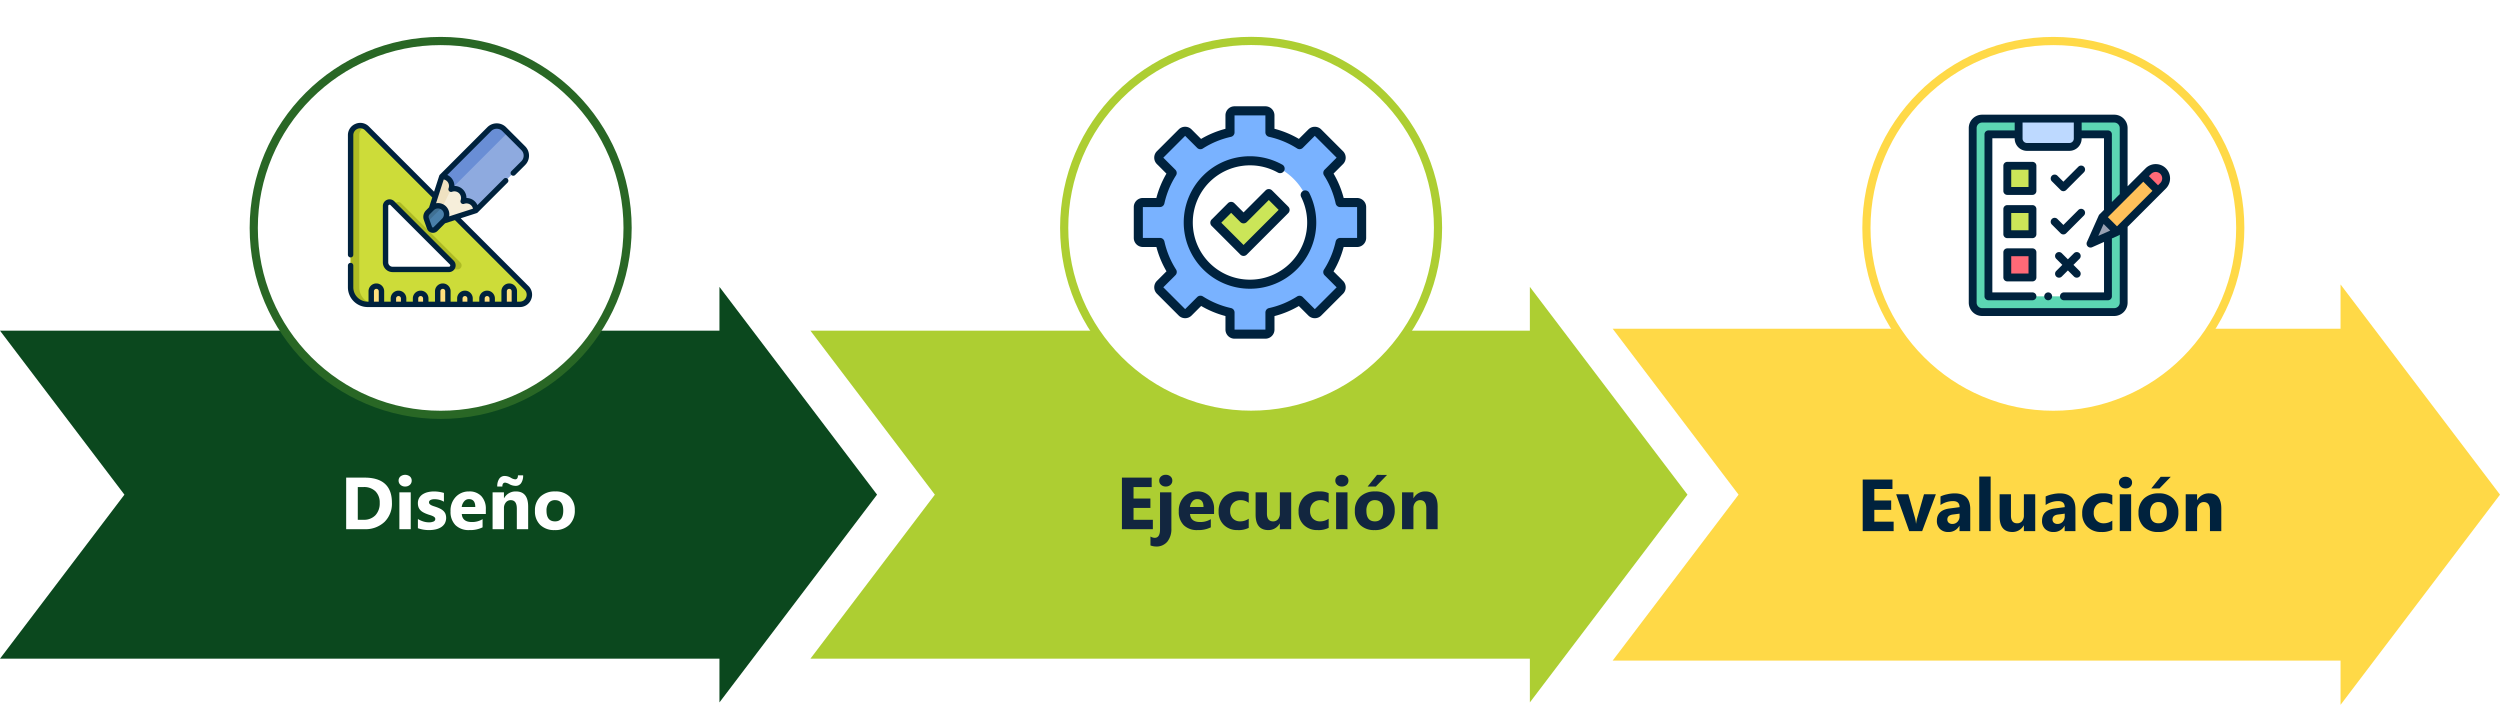 <svg xmlns="http://www.w3.org/2000/svg" xmlns:xlink="http://www.w3.org/1999/xlink" width="610.789" height="172.205" viewBox="0 0 610.789 172.205">
  <defs>
    <filter id="Trazado_716403" x="52" y="0.02" width="111.334" height="111.334" filterUnits="userSpaceOnUse">
      <feOffset dy="3" input="SourceAlpha"/>
      <feGaussianBlur stdDeviation="3" result="blur"/>
      <feFlood flood-opacity="0.161"/>
      <feComposite operator="in" in2="blur"/>
      <feComposite in="SourceGraphic"/>
    </filter>
    <filter id="Trazado_716404" x="250" y="0" width="111.334" height="111.334" filterUnits="userSpaceOnUse">
      <feOffset dy="3" input="SourceAlpha"/>
      <feGaussianBlur stdDeviation="3" result="blur-2"/>
      <feFlood flood-opacity="0.161"/>
      <feComposite operator="in" in2="blur-2"/>
      <feComposite in="SourceGraphic"/>
    </filter>
    <filter id="Trazado_716405" x="446" y="0.02" width="111.334" height="111.334" filterUnits="userSpaceOnUse">
      <feOffset dy="3" input="SourceAlpha"/>
      <feGaussianBlur stdDeviation="3" result="blur-3"/>
      <feFlood flood-opacity="0.161"/>
      <feComposite operator="in" in2="blur-3"/>
      <feComposite in="SourceGraphic"/>
    </filter>
  </defs>
  <g id="Grupo_1011015" data-name="Grupo 1011015" transform="translate(-704.534 -914.873)">
    <g id="Grupo_16896" data-name="Grupo 16896" transform="translate(704.534 984.963)">
      <g id="Grupo_16895" data-name="Grupo 16895">
        <path id="Trazado_26514" data-name="Trazado 26514" d="M189.26-60.528l-38.507-50.761v10.7H-25.019l30.4,40.065-30.4,40.069H150.753V-9.767Z" transform="translate(25.019 111.288)" fill="#0b481e"/>
      </g>
    </g>
    <g id="Grupo_16898" data-name="Grupo 16898" transform="translate(902.534 984.963)">
      <g id="Grupo_16897" data-name="Grupo 16897">
        <path id="Trazado_26515" data-name="Trazado 26515" d="M306.686-60.528l-38.508-50.76v10.7H92.407l30.4,40.064-30.4,40.069H268.178V-9.767Z" transform="translate(-92.407 111.288)" fill="#adce32"/>
      </g>
    </g>
    <g id="Grupo_16900" data-name="Grupo 16900" transform="translate(1098.534 984.368)">
      <g id="Grupo_16899" data-name="Grupo 16899">
        <path id="Trazado_26516" data-name="Trazado 26516" d="M425.133-60.287l-38.958-51.355v10.82H208.343L239.1-60.287,208.343-19.748H386.175V-8.932Z" transform="translate(-208.343 111.641)" fill="#ffd947"/>
      </g>
    </g>
    <path id="Trazado_716400" data-name="Trazado 716400" d="M1.441,19V6.4H5.906q6.715,0,6.715,6.144a6.212,6.212,0,0,1-1.833,4.7A6.757,6.757,0,0,1,5.906,19ZM4.28,8.708V16.7H5.687a3.8,3.8,0,0,0,2.9-1.107,4.2,4.2,0,0,0,1.05-3.015A3.812,3.812,0,0,0,8.591,9.741,3.971,3.971,0,0,0,5.669,8.708Zm11.566-.132A1.622,1.622,0,0,1,14.7,8.159a1.345,1.345,0,0,1-.448-1.024,1.3,1.3,0,0,1,.448-1.02,1.88,1.88,0,0,1,2.307,0,1.3,1.3,0,0,1,.444,1.02A1.34,1.34,0,0,1,17,8.172,1.65,1.65,0,0,1,15.847,8.576ZM17.218,19H14.44V10h2.777Zm1.749-.237v-2.25a5.913,5.913,0,0,0,1.367.615,4.531,4.531,0,0,0,1.288.2,2.762,2.762,0,0,0,1.165-.2.653.653,0,0,0,.426-.615.569.569,0,0,0-.193-.439,1.8,1.8,0,0,0-.5-.308,5.635,5.635,0,0,0-.664-.237q-.36-.105-.694-.237a6.653,6.653,0,0,1-.945-.435,2.731,2.731,0,0,1-.686-.541,2.125,2.125,0,0,1-.422-.712,2.841,2.841,0,0,1-.145-.958,2.466,2.466,0,0,1,.33-1.3,2.692,2.692,0,0,1,.879-.892,4.016,4.016,0,0,1,1.257-.51A6.553,6.553,0,0,1,22.9,9.78a8.168,8.168,0,0,1,1.213.092,9.053,9.053,0,0,1,1.213.268v2.145a4.383,4.383,0,0,0-1.129-.461,4.764,4.764,0,0,0-1.182-.154,2.619,2.619,0,0,0-.514.048,1.693,1.693,0,0,0-.426.141.783.783,0,0,0-.29.237.546.546,0,0,0-.105.33.609.609,0,0,0,.158.422,1.374,1.374,0,0,0,.413.3,4.078,4.078,0,0,0,.567.229q.312.1.62.207a8.056,8.056,0,0,1,1,.422,3.2,3.2,0,0,1,.769.536,2.105,2.105,0,0,1,.492.721,2.884,2.884,0,0,1-.176,2.351,2.78,2.78,0,0,1-.923.923,4.185,4.185,0,0,1-1.327.519,7.357,7.357,0,0,1-1.56.163A8.042,8.042,0,0,1,18.967,18.763Zm16.594-3.472H29.689q.141,1.96,2.47,1.96a4.822,4.822,0,0,0,2.61-.7v2a6.858,6.858,0,0,1-3.243.668,4.565,4.565,0,0,1-3.384-1.208,4.566,4.566,0,0,1-1.2-3.371,4.816,4.816,0,0,1,1.3-3.551,4.334,4.334,0,0,1,3.2-1.31,3.933,3.933,0,0,1,3.045,1.169,4.5,4.5,0,0,1,1.077,3.173Zm-2.575-1.705q0-1.934-1.564-1.934a1.494,1.494,0,0,0-1.156.554,2.513,2.513,0,0,0-.593,1.38ZM45.905,19H43.137V14q0-2.092-1.494-2.092a1.483,1.483,0,0,0-1.187.554,2.109,2.109,0,0,0-.466,1.406V19H37.213V10H39.99v1.424h.035A3.183,3.183,0,0,1,42.917,9.78q2.988,0,2.988,3.709ZM44.675,5.843a3.2,3.2,0,0,1-.488,1.9,1.558,1.558,0,0,1-1.332.672,3.144,3.144,0,0,1-1.477-.378A2.959,2.959,0,0,0,40.3,7.627q-.7,0-.7.949H38.355a3.225,3.225,0,0,1,.483-1.9A1.568,1.568,0,0,1,40.192,6a3.008,3.008,0,0,1,1.477.431,2.476,2.476,0,0,0,1.055.387q.686,0,.686-.976ZM52.392,19.22a4.838,4.838,0,0,1-3.538-1.261,4.573,4.573,0,0,1-1.288-3.423A4.573,4.573,0,0,1,48.9,11.042,5.048,5.048,0,0,1,52.515,9.78a4.78,4.78,0,0,1,3.516,1.261A4.483,4.483,0,0,1,57.3,14.377a4.759,4.759,0,0,1-1.314,3.542A4.892,4.892,0,0,1,52.392,19.22Zm.07-7.312a1.852,1.852,0,0,0-1.529.677,2.984,2.984,0,0,0-.545,1.916q0,2.593,2.092,2.593,2,0,2-2.663Q54.475,11.907,52.462,11.907Z" transform="translate(787.667 1025.161)" fill="#fff"/>
    <path id="Trazado_716401" data-name="Trazado 716401" d="M9,19H1.441V6.4H8.71V8.708H4.28v2.8H8.4v2.3H4.28V16.7H9ZM12.155,8.576A1.622,1.622,0,0,1,11,8.159a1.345,1.345,0,0,1-.448-1.024A1.3,1.3,0,0,1,11,6.115a1.676,1.676,0,0,1,1.151-.4,1.672,1.672,0,0,1,1.156.4,1.3,1.3,0,0,1,.444,1.02,1.34,1.34,0,0,1-.444,1.037A1.65,1.65,0,0,1,12.155,8.576Zm1.371,10.266a4.892,4.892,0,0,1-.976,3.19,3.421,3.421,0,0,1-2.812,1.2,3.889,3.889,0,0,1-1.327-.264v-2.18a2.163,2.163,0,0,0,1.028.325q1.31,0,1.31-2.057V10h2.777ZM23.95,15.291H18.079q.141,1.96,2.47,1.96a4.822,4.822,0,0,0,2.61-.7v2a6.858,6.858,0,0,1-3.243.668,4.565,4.565,0,0,1-3.384-1.208,4.566,4.566,0,0,1-1.2-3.371,4.816,4.816,0,0,1,1.3-3.551,4.334,4.334,0,0,1,3.2-1.31,3.933,3.933,0,0,1,3.045,1.169,4.5,4.5,0,0,1,1.077,3.173Zm-2.575-1.705q0-1.934-1.564-1.934a1.494,1.494,0,0,0-1.156.554,2.513,2.513,0,0,0-.593,1.38Zm11.048,5.089a5.492,5.492,0,0,1-2.716.545,4.593,4.593,0,0,1-3.357-1.257,4.341,4.341,0,0,1-1.283-3.243A4.782,4.782,0,0,1,26.442,11.1,5.083,5.083,0,0,1,30.12,9.78a4.72,4.72,0,0,1,2.3.422v2.355a3.166,3.166,0,0,0-1.942-.65,2.559,2.559,0,0,0-1.894.7,2.607,2.607,0,0,0-.7,1.929,2.565,2.565,0,0,0,.668,1.876,2.455,2.455,0,0,0,1.837.681,3.666,3.666,0,0,0,2.03-.65ZM42.794,19H40.025V17.629h-.044A3.141,3.141,0,0,1,37.23,19.22q-3.129,0-3.129-3.788V10H36.87v5.186q0,1.907,1.512,1.907a1.5,1.5,0,0,0,1.2-.523,2.109,2.109,0,0,0,.448-1.419V10h2.769Zm9.158-.325a5.492,5.492,0,0,1-2.716.545,4.593,4.593,0,0,1-3.357-1.257A4.341,4.341,0,0,1,44.6,14.72,4.782,4.782,0,0,1,45.971,11.1,5.083,5.083,0,0,1,49.649,9.78a4.72,4.72,0,0,1,2.3.422v2.355a3.166,3.166,0,0,0-1.942-.65,2.559,2.559,0,0,0-1.894.7,2.607,2.607,0,0,0-.7,1.929,2.565,2.565,0,0,0,.668,1.876,2.455,2.455,0,0,0,1.837.681,3.666,3.666,0,0,0,2.03-.65Zm3.226-10.1a1.622,1.622,0,0,1-1.151-.417,1.345,1.345,0,0,1-.448-1.024,1.3,1.3,0,0,1,.448-1.02,1.88,1.88,0,0,1,2.307,0,1.3,1.3,0,0,1,.444,1.02,1.34,1.34,0,0,1-.444,1.037A1.65,1.65,0,0,1,55.178,8.576ZM56.549,19H53.771V10h2.777Zm6.627.22a4.838,4.838,0,0,1-3.538-1.261,4.573,4.573,0,0,1-1.288-3.423,4.573,4.573,0,0,1,1.336-3.494A5.048,5.048,0,0,1,63.3,9.78a4.78,4.78,0,0,1,3.516,1.261,4.483,4.483,0,0,1,1.274,3.335,4.759,4.759,0,0,1-1.314,3.542A4.892,4.892,0,0,1,63.176,19.22Zm.07-7.312a1.852,1.852,0,0,0-1.529.677,2.984,2.984,0,0,0-.545,1.916q0,2.593,2.092,2.593,2,0,2-2.663Q65.259,11.907,63.246,11.907Zm2.979-6.17L63.475,8.576h-2l2.285-2.839ZM78.574,19H75.806V14q0-2.092-1.494-2.092a1.483,1.483,0,0,0-1.187.554,2.109,2.109,0,0,0-.466,1.406V19H69.882V10h2.777v1.424h.035A3.183,3.183,0,0,1,75.586,9.78q2.988,0,2.988,3.709Z" transform="translate(977.196 1025.161)" fill="#12263f"/>
    <path id="Trazado_716402" data-name="Trazado 716402" d="M9,19H1.441V6.4H8.71V8.708H4.28v2.8H8.4v2.3H4.28V16.7H9Zm10.318-9L15.97,19H12.806l-3.19-9h2.971l1.564,5.546a8.1,8.1,0,0,1,.308,1.6h.035a9.078,9.078,0,0,1,.325-1.547l1.6-5.6Zm8.4,9H25.093V17.708h-.035a2.933,2.933,0,0,1-2.681,1.512,2.8,2.8,0,0,1-2.061-.743,2.661,2.661,0,0,1-.751-1.982q0-2.619,3.1-3.023l2.443-.325q0-1.477-1.6-1.477a5.46,5.46,0,0,0-3.059.958V10.536a6.881,6.881,0,0,1,1.586-.527,8.339,8.339,0,0,1,1.833-.229q3.85,0,3.85,3.841Zm-2.61-3.656v-.606l-1.635.211q-1.354.176-1.354,1.222a1.01,1.01,0,0,0,.33.778,1.266,1.266,0,0,0,.892.3,1.644,1.644,0,0,0,1.274-.541A1.952,1.952,0,0,0,25.11,15.344ZM32.7,19H29.918V5.676H32.7Zm10.89,0H40.816V17.629h-.044a3.141,3.141,0,0,1-2.751,1.591q-3.129,0-3.129-3.788V10h2.769v5.186q0,1.907,1.512,1.907a1.5,1.5,0,0,0,1.2-.523,2.109,2.109,0,0,0,.448-1.419V10h2.769Zm9.826,0H50.783V17.708h-.035a2.933,2.933,0,0,1-2.681,1.512,2.8,2.8,0,0,1-2.061-.743,2.661,2.661,0,0,1-.751-1.982q0-2.619,3.1-3.023l2.443-.325q0-1.477-1.6-1.477a5.46,5.46,0,0,0-3.059.958V10.536a6.881,6.881,0,0,1,1.586-.527,8.339,8.339,0,0,1,1.833-.229q3.85,0,3.85,3.841ZM50.8,15.344v-.606l-1.635.211q-1.354.176-1.354,1.222a1.01,1.01,0,0,0,.33.778,1.266,1.266,0,0,0,.892.3,1.644,1.644,0,0,0,1.274-.541A1.952,1.952,0,0,0,50.8,15.344Zm11.628,3.331a5.492,5.492,0,0,1-2.716.545,4.593,4.593,0,0,1-3.357-1.257,4.341,4.341,0,0,1-1.283-3.243A4.782,4.782,0,0,1,56.448,11.1,5.083,5.083,0,0,1,60.126,9.78a4.72,4.72,0,0,1,2.3.422v2.355a3.166,3.166,0,0,0-1.942-.65,2.559,2.559,0,0,0-1.894.7,2.607,2.607,0,0,0-.7,1.929,2.565,2.565,0,0,0,.668,1.876,2.455,2.455,0,0,0,1.837.681,3.666,3.666,0,0,0,2.03-.65Zm3.226-10.1A1.622,1.622,0,0,1,64.5,8.159a1.345,1.345,0,0,1-.448-1.024,1.3,1.3,0,0,1,.448-1.02,1.88,1.88,0,0,1,2.307,0,1.3,1.3,0,0,1,.444,1.02,1.34,1.34,0,0,1-.444,1.037A1.65,1.65,0,0,1,65.654,8.576ZM67.025,19H64.248V10h2.777Zm6.627.22a4.838,4.838,0,0,1-3.538-1.261,4.573,4.573,0,0,1-1.288-3.423,4.573,4.573,0,0,1,1.336-3.494A5.048,5.048,0,0,1,73.775,9.78a4.78,4.78,0,0,1,3.516,1.261,4.483,4.483,0,0,1,1.274,3.335,4.759,4.759,0,0,1-1.314,3.542A4.892,4.892,0,0,1,73.652,19.22Zm.07-7.312a1.852,1.852,0,0,0-1.529.677,2.984,2.984,0,0,0-.545,1.916q0,2.593,2.092,2.593,2,0,2-2.663Q75.735,11.907,73.723,11.907ZM76.7,5.737,73.951,8.576h-2l2.285-2.839ZM89.051,19H86.282V14q0-2.092-1.494-2.092a1.483,1.483,0,0,0-1.187.554,2.109,2.109,0,0,0-.466,1.406V19H80.358V10h2.777v1.424h.035A3.183,3.183,0,0,1,86.063,9.78q2.988,0,2.988,3.709Z" transform="translate(1158.18 1025.63)" fill="#00223d"/>
    <g transform="matrix(1, 0, 0, 1, 704.53, 914.87)" filter="url(#Trazado_716403)">
      <g id="Trazado_716403-2" data-name="Trazado 716403" transform="translate(61 6.02)" fill="#fff">
        <path d="M 46.667 92.334 C 40.502 92.334 34.521 91.127 28.892 88.746 C 23.454 86.446 18.57 83.153 14.376 78.958 C 10.181 74.764 6.888 69.88 4.588 64.442 C 2.207 58.813 1 52.832 1 46.667 C 1 40.502 2.207 34.521 4.588 28.892 C 6.888 23.454 10.181 18.57 14.376 14.376 C 18.57 10.181 23.454 6.888 28.892 4.588 C 34.521 2.207 40.502 1 46.667 1 C 52.832 1 58.813 2.207 64.442 4.588 C 69.88 6.888 74.764 10.181 78.958 14.376 C 83.153 18.57 86.446 23.454 88.746 28.892 C 91.127 34.521 92.334 40.502 92.334 46.667 C 92.334 52.832 91.127 58.813 88.746 64.442 C 86.446 69.88 83.153 74.764 78.958 78.958 C 74.764 83.153 69.88 86.446 64.442 88.746 C 58.813 91.127 52.832 92.334 46.667 92.334 Z" stroke="none"/>
        <path d="M 46.667 2 C 40.636 2 34.787 3.181 29.281 5.509 C 23.963 7.759 19.185 10.98 15.083 15.083 C 10.98 19.185 7.759 23.963 5.509 29.281 C 3.181 34.787 2 40.636 2 46.667 C 2 52.698 3.181 58.547 5.509 64.053 C 7.759 69.371 10.98 74.149 15.083 78.251 C 19.185 82.354 23.963 85.575 29.281 87.825 C 34.787 90.153 40.636 91.334 46.667 91.334 C 52.698 91.334 58.547 90.153 64.053 87.825 C 69.371 85.575 74.149 82.354 78.251 78.251 C 82.354 74.149 85.575 69.371 87.825 64.053 C 90.153 58.547 91.334 52.698 91.334 46.667 C 91.334 40.636 90.153 34.787 87.825 29.281 C 85.575 23.963 82.354 19.185 78.251 15.083 C 74.149 10.98 69.371 7.759 64.053 5.509 C 58.547 3.181 52.698 2 46.667 2 M 46.667 -7.62939453125e-06 C 72.44 -7.62939453125e-06 93.334 20.894 93.334 46.667 C 93.334 72.44 72.44 93.334 46.667 93.334 C 20.894 93.334 -7.62939453125e-06 72.44 -7.62939453125e-06 46.667 C -7.62939453125e-06 20.894 20.894 -7.62939453125e-06 46.667 -7.62939453125e-06 Z" stroke="none" fill="#296725"/>
      </g>
    </g>
    <g transform="matrix(1, 0, 0, 1, 704.53, 914.87)" filter="url(#Trazado_716404)">
      <g id="Trazado_716404-2" data-name="Trazado 716404" transform="translate(259 6)" fill="#fff">
        <path d="M 46.667 92.334 C 40.502 92.334 34.521 91.127 28.892 88.746 C 23.454 86.446 18.57 83.153 14.376 78.958 C 10.181 74.764 6.888 69.88 4.588 64.442 C 2.207 58.813 1 52.832 1 46.667 C 1 40.502 2.207 34.521 4.588 28.892 C 6.888 23.454 10.181 18.57 14.376 14.376 C 18.57 10.181 23.454 6.888 28.892 4.588 C 34.521 2.207 40.502 1 46.667 1 C 52.832 1 58.813 2.207 64.442 4.588 C 69.88 6.888 74.764 10.181 78.958 14.376 C 83.153 18.57 86.446 23.454 88.746 28.892 C 91.127 34.521 92.334 40.502 92.334 46.667 C 92.334 52.832 91.127 58.813 88.746 64.442 C 86.446 69.88 83.153 74.764 78.958 78.958 C 74.764 83.153 69.88 86.446 64.442 88.746 C 58.813 91.127 52.832 92.334 46.667 92.334 Z" stroke="none"/>
        <path d="M 46.667 2 C 40.636 2 34.787 3.181 29.281 5.509 C 23.963 7.759 19.185 10.98 15.083 15.083 C 10.98 19.185 7.759 23.963 5.509 29.281 C 3.181 34.787 2 40.636 2 46.667 C 2 52.698 3.181 58.547 5.509 64.053 C 7.759 69.371 10.98 74.149 15.083 78.251 C 19.185 82.354 23.963 85.575 29.281 87.825 C 34.787 90.153 40.636 91.334 46.667 91.334 C 52.698 91.334 58.547 90.153 64.053 87.825 C 69.371 85.575 74.149 82.354 78.251 78.251 C 82.354 74.149 85.575 69.371 87.825 64.053 C 90.153 58.547 91.334 52.698 91.334 46.667 C 91.334 40.636 90.153 34.787 87.825 29.281 C 85.575 23.963 82.354 19.185 78.251 15.083 C 74.149 10.98 69.371 7.759 64.053 5.509 C 58.547 3.181 52.698 2 46.667 2 M 46.667 -7.62939453125e-06 C 72.44 -7.62939453125e-06 93.334 20.894 93.334 46.667 C 93.334 72.44 72.44 93.334 46.667 93.334 C 20.894 93.334 -7.62939453125e-06 72.44 -7.62939453125e-06 46.667 C -7.62939453125e-06 20.894 20.894 -7.62939453125e-06 46.667 -7.62939453125e-06 Z" stroke="none" fill="#adce32"/>
      </g>
    </g>
    <g transform="matrix(1, 0, 0, 1, 704.53, 914.87)" filter="url(#Trazado_716405)">
      <g id="Trazado_716405-2" data-name="Trazado 716405" transform="translate(455 6.02)" fill="#fff">
        <path d="M 46.667 92.334 C 40.502 92.334 34.521 91.127 28.892 88.746 C 23.454 86.446 18.57 83.153 14.376 78.958 C 10.181 74.764 6.888 69.88 4.588 64.442 C 2.207 58.813 1 52.832 1 46.667 C 1 40.502 2.207 34.521 4.588 28.892 C 6.888 23.454 10.181 18.57 14.376 14.376 C 18.57 10.181 23.454 6.888 28.892 4.588 C 34.521 2.207 40.502 1 46.667 1 C 52.832 1 58.813 2.207 64.442 4.588 C 69.88 6.888 74.764 10.181 78.958 14.376 C 83.153 18.57 86.446 23.454 88.746 28.892 C 91.127 34.521 92.334 40.502 92.334 46.667 C 92.334 52.832 91.127 58.813 88.746 64.442 C 86.446 69.88 83.153 74.764 78.958 78.958 C 74.764 83.153 69.88 86.446 64.442 88.746 C 58.813 91.127 52.832 92.334 46.667 92.334 Z" stroke="none"/>
        <path d="M 46.667 2 C 40.636 2 34.787 3.181 29.281 5.509 C 23.963 7.759 19.185 10.98 15.083 15.083 C 10.98 19.185 7.759 23.963 5.509 29.281 C 3.181 34.787 2 40.636 2 46.667 C 2 52.698 3.181 58.547 5.509 64.053 C 7.759 69.371 10.98 74.149 15.083 78.251 C 19.185 82.354 23.963 85.575 29.281 87.825 C 34.787 90.153 40.636 91.334 46.667 91.334 C 52.698 91.334 58.547 90.153 64.053 87.825 C 69.371 85.575 74.149 82.354 78.251 78.251 C 82.354 74.149 85.575 69.371 87.825 64.053 C 90.153 58.547 91.334 52.698 91.334 46.667 C 91.334 40.636 90.153 34.787 87.825 29.281 C 85.575 23.963 82.354 19.185 78.251 15.083 C 74.149 10.98 69.371 7.759 64.053 5.509 C 58.547 3.181 52.698 2 46.667 2 M 46.667 -7.62939453125e-06 C 72.44 -7.62939453125e-06 93.334 20.894 93.334 46.667 C 93.334 72.44 72.44 93.334 46.667 93.334 C 20.894 93.334 -7.62939453125e-06 72.44 -7.62939453125e-06 46.667 C -7.62939453125e-06 20.894 20.894 -7.62939453125e-06 46.667 -7.62939453125e-06 Z" stroke="none" fill="#ffd947"/>
      </g>
    </g>
    <g id="Grupo_16907" data-name="Grupo 16907" transform="translate(789.534 944.893)">
      <g id="Grupo_16905" data-name="Grupo 16905" transform="translate(0.657 0.659)">
        <path id="Trazado_26517" data-name="Trazado 26517" d="M637.265-68.351l-38.978-38.978a2.351,2.351,0,0,0-4.013,1.662V-68.5a4.163,4.163,0,0,0,4.164,4.163H635.6a2.351,2.351,0,0,0,1.662-4.013Zm-18.971-4.524H604.528a1.717,1.717,0,0,1-1.717-1.717V-88.358a.983.983,0,0,1,1.678-.695l14.5,14.5a.983.983,0,0,1-.695,1.678Z" transform="translate(-594.274 108.022)" fill="#cddc39"/>
        <g id="Grupo_16902" data-name="Grupo 16902">
          <path id="Trazado_26518" data-name="Trazado 26518" d="M614.016-76.1a.984.984,0,0,0-1.652.466L626.4-61.6a.983.983,0,0,1-.7,1.678h2.119a.983.983,0,0,0,.695-1.678Z" transform="translate(-601.682 95.067)" fill="#adbb24"/>
          <path id="Trazado_26519" data-name="Trazado 26519" d="M596.393-68.5v-37.165a2.311,2.311,0,0,1,1.3-2.1,2.355,2.355,0,0,0-3.416,2.1V-68.5a4.163,4.163,0,0,0,4.164,4.163h2.119A4.163,4.163,0,0,1,596.393-68.5Z" transform="translate(-594.274 108.022)" fill="#adbb24"/>
        </g>
        <g id="Grupo_16903" data-name="Grupo 16903" transform="translate(5.042 39.235)">
          <path id="Trazado_26520" data-name="Trazado 26520" d="M604.063-41.576a1.25,1.25,0,0,0-1.25,1.25v3.2h2.5v-3.2A1.25,1.25,0,0,0,604.063-41.576Z" transform="translate(-602.813 41.576)" fill="#ffe07d"/>
          <path id="Trazado_26521" data-name="Trazado 26521" d="M659.049-41.576a1.25,1.25,0,0,0-1.25,1.25v3.2h2.5v-3.2A1.25,1.25,0,0,0,659.049-41.576Z" transform="translate(-625.331 41.576)" fill="#ffe07d"/>
          <path id="Trazado_26522" data-name="Trazado 26522" d="M649.885-38.6a1.25,1.25,0,0,0-1.25,1.25v1.441h2.5v-1.441A1.25,1.25,0,0,0,649.885-38.6Z" transform="translate(-621.578 40.357)" fill="#ffe07d"/>
          <path id="Trazado_26523" data-name="Trazado 26523" d="M640.72-38.6a1.25,1.25,0,0,0-1.25,1.25v1.441h2.5v-1.441A1.25,1.25,0,0,0,640.72-38.6Z" transform="translate(-617.825 40.357)" fill="#ffe07d"/>
          <path id="Trazado_26524" data-name="Trazado 26524" d="M631.556-41.576a1.25,1.25,0,0,0-1.25,1.25v3.2h2.5v-3.2A1.25,1.25,0,0,0,631.556-41.576Z" transform="translate(-614.072 41.576)" fill="#ffe07d"/>
          <path id="Trazado_26525" data-name="Trazado 26525" d="M622.392-38.6a1.25,1.25,0,0,0-1.25,1.25v1.441h2.5v-1.441A1.25,1.25,0,0,0,622.392-38.6Z" transform="translate(-610.319 40.357)" fill="#ffe07d"/>
          <path id="Trazado_26526" data-name="Trazado 26526" d="M613.227-38.6a1.25,1.25,0,0,0-1.249,1.25v1.441h2.5v-1.441A1.25,1.25,0,0,0,613.227-38.6Z" transform="translate(-606.566 40.357)" fill="#ffe07d"/>
        </g>
        <g id="Grupo_16904" data-name="Grupo 16904" transform="translate(18.417 0.112)">
          <path id="Trazado_26527" data-name="Trazado 26527" d="M651.915-98.776l-11.6,11.6c.034-.627-1.348-.105-1.827-.584a2.286,2.286,0,0,0-2.422-.524,2.288,2.288,0,0,0-.524-2.422,2.278,2.278,0,0,0-1.759-.665,2.26,2.26,0,0,0-.663.141,2.287,2.287,0,0,0-.524-2.422c-.479-.479.043-1.861-.584-1.827l11.6-11.6a2.577,2.577,0,0,1,3.644,0l4.658,4.658A2.577,2.577,0,0,1,651.915-98.776Z" transform="translate(-628.147 107.833)" fill="#8eaadf"/>
          <path id="Trazado_26528" data-name="Trazado 26528" d="M633.786-91.373a2.26,2.26,0,0,0-.663.141,2.287,2.287,0,0,0-.524-2.422c-.479-.479.043-1.861-.584-1.826l11.6-11.6a2.577,2.577,0,0,1,3.644,0l.856.856L634.282-92.391Z" transform="translate(-628.147 107.833)" fill="#698ed5"/>
          <path id="Trazado_26529" data-name="Trazado 26529" d="M638.557-78.614,630.7-76.075l-2.982-2.982,2.538-7.859a2.282,2.282,0,0,1,1.743.667,2.288,2.288,0,0,1,.524,2.422,2.286,2.286,0,0,1,2.422.524,2.286,2.286,0,0,1,.524,2.422,2.288,2.288,0,0,1,2.422.524,2.282,2.282,0,0,1,.667,1.743Z" transform="translate(-626.386 99.269)" fill="#f6eeda"/>
          <path id="Trazado_26530" data-name="Trazado 26530" d="M628.946-77.828l-1.23-1.229,2.538-7.859a2.284,2.284,0,0,1,1.743.667,2.288,2.288,0,0,1,.524,2.422l-2.116,4.335Z" transform="translate(-626.386 99.269)" fill="#efe1c1"/>
          <path id="Trazado_26531" data-name="Trazado 26531" d="M629.891-71.246,627.8-69.155a.9.9,0,0,1-1.484-.334l-.5-1.394-.264-.74a1.55,1.55,0,0,1,.364-1.615l.991-.991a2.11,2.11,0,0,1,2.575-.319,2.152,2.152,0,0,1,.408.319,2.1,2.1,0,0,1,.617,1.492,2.1,2.1,0,0,1-.618,1.492Z" transform="translate(-625.464 94.324)" fill="#4a80aa"/>
          <path id="Trazado_26532" data-name="Trazado 26532" d="M629.483-74.547l-3.665,3.665-.264-.74a1.55,1.55,0,0,1,.364-1.615l.991-.991A2.108,2.108,0,0,1,629.483-74.547Z" transform="translate(-625.464 94.324)" fill="#407093"/>
        </g>
      </g>
      <g id="Grupo_16906" data-name="Grupo 16906" transform="translate(0 0)">
        <path id="Trazado_26533" data-name="Trazado 26533" d="M609.995-59.719h13.764a1.637,1.637,0,0,0,1.517-1.013,1.639,1.639,0,0,0-.355-1.79l-14.5-14.5a1.637,1.637,0,0,0-1.789-.355,1.637,1.637,0,0,0-1.013,1.516v13.764a2.379,2.379,0,0,0,2.375,2.376Zm-1.058-16.14a.319.319,0,0,1,.553-.229l14.5,14.5a.319.319,0,0,1-.229.552H609.995a1.059,1.059,0,0,1-1.058-1.058V-75.859Z" transform="translate(-599.082 96.182)" fill="#00223d"/>
        <path id="Trazado_26534" data-name="Trazado 26534" d="M637.273-69.276,620.72-85.829l3.888-1.256h0a.654.654,0,0,0,.263-.161l7.306-7.306a.659.659,0,0,0,0-.932.659.659,0,0,0-.932,0l-6.437,6.437a2.949,2.949,0,0,0-.6-.874,2.951,2.951,0,0,0-2.083-.862,2.954,2.954,0,0,0-.863-2.084,2.951,2.951,0,0,0-2.083-.862,2.951,2.951,0,0,0-.862-2.083,2.95,2.95,0,0,0-.875-.6l10.728-10.729a1.92,1.92,0,0,1,2.711,0l4.658,4.659a1.9,1.9,0,0,1,.561,1.355,1.9,1.9,0,0,1-.562,1.356L633.1-97.344a.659.659,0,0,0,0,.932.659.659,0,0,0,.932,0l2.431-2.431a3.214,3.214,0,0,0,.948-2.288,3.212,3.212,0,0,0-.948-2.288l-4.658-4.659a3.239,3.239,0,0,0-4.574,0l-11.6,11.6a.654.654,0,0,0-.161.263h0l-1.256,3.888L598.3-108.249a2.963,2.963,0,0,0-3.28-.652,2.962,2.962,0,0,0-1.858,2.78v29.2a.659.659,0,0,0,.659.659.658.658,0,0,0,.659-.659v-29.2a1.668,1.668,0,0,1,1.045-1.562,1.669,1.669,0,0,1,1.844.367l16.4,16.4-.778,2.409-.763.763a2.215,2.215,0,0,0-.518,2.3l.761,2.133a1.549,1.549,0,0,0,1.127,1,1.562,1.562,0,0,0,.346.039,1.55,1.55,0,0,0,1.1-.458L616.9-84.6l2.409-.778,17.03,17.03a1.669,1.669,0,0,1,.367,1.843,1.668,1.668,0,0,1-1.563,1.045h-.659V-68a1.911,1.911,0,0,0-1.909-1.909A1.912,1.912,0,0,0,630.668-68v2.54h-1.592v-.782a1.911,1.911,0,0,0-1.909-1.909,1.911,1.911,0,0,0-1.909,1.909v.782h-1.593v-.782a1.911,1.911,0,0,0-1.909-1.909,1.911,1.911,0,0,0-1.909,1.909v.782h-1.593V-68a1.911,1.911,0,0,0-1.909-1.909A1.911,1.911,0,0,0,614.436-68v2.54h-1.593v-.782a1.911,1.911,0,0,0-1.909-1.909,1.911,1.911,0,0,0-1.909,1.909v.782h-1.593v-.782a1.911,1.911,0,0,0-1.909-1.909,1.911,1.911,0,0,0-1.909,1.909v.782h-1.593V-68a1.911,1.911,0,0,0-1.909-1.909A1.911,1.911,0,0,0,598.2-68v2.54h-.22a3.508,3.508,0,0,1-3.5-3.5v-5.32a.659.659,0,0,0-.659-.659.659.659,0,0,0-.659.659v5.32a4.828,4.828,0,0,0,4.822,4.822h37.161A2.963,2.963,0,0,0,637.925-66a2.964,2.964,0,0,0-.652-3.28Zm-19.52-23.88a.66.66,0,0,0,.151.7.66.66,0,0,0,.7.151,1.632,1.632,0,0,1,1.724.373,1.634,1.634,0,0,1,.374,1.725.659.659,0,0,0,.152.7.658.658,0,0,0,.7.151,1.632,1.632,0,0,1,1.724.373,1.628,1.628,0,0,1,.438.808L617.9-86.3a2.764,2.764,0,0,0-.768-2.435,2.766,2.766,0,0,0-2.435-.768l1.878-5.813a1.633,1.633,0,0,1,.809.438,1.633,1.633,0,0,1,.373,1.724Zm-3.648,9.492a.233.233,0,0,1-.4-.09l-.762-2.133a.894.894,0,0,1,.208-.928l.992-.991a1.451,1.451,0,0,1,2.049,0,1.451,1.451,0,0,1,0,2.05ZM599.522-65.457V-68a.591.591,0,0,1,.59-.59.591.591,0,0,1,.591.59v2.54Zm5.411,0v-.782a.591.591,0,0,1,.591-.59.591.591,0,0,1,.591.59v.782Zm5.411,0v-.782a.591.591,0,0,1,.591-.59.591.591,0,0,1,.591.59v.782Zm5.411,0V-68a.591.591,0,0,1,.59-.59.591.591,0,0,1,.591.59v2.54Zm5.411,0v-.782a.591.591,0,0,1,.591-.59.591.591,0,0,1,.59.59v.782Zm5.411,0v-.782a.591.591,0,0,1,.59-.59.591.591,0,0,1,.591.59v.782Zm5.411,0V-68a.591.591,0,0,1,.59-.59.592.592,0,0,1,.591.59v2.54Z" transform="translate(-593.162 109.138)" fill="#00223d"/>
      </g>
    </g>
    <g id="Grupo_16908" data-name="Grupo 16908" transform="translate(981.534 940.845)">
      <path id="Trazado_26535" data-name="Trazado 26535" d="M426.586-75.206v-7.54a1.109,1.109,0,0,0-1.109-1.109h-4.149a22.41,22.41,0,0,0-3-7.244l2.933-2.932a1.108,1.108,0,0,0,0-1.568l-5.332-5.332a1.108,1.108,0,0,0-1.568,0L411.43-98a22.418,22.418,0,0,0-7.243-3v-4.15a1.109,1.109,0,0,0-1.109-1.108h-7.54a1.109,1.109,0,0,0-1.109,1.108v4.156a22.4,22.4,0,0,0-7.232,3l-2.943-2.943a1.108,1.108,0,0,0-1.568,0L377.353-95.6a1.108,1.108,0,0,0,0,1.568l2.95,2.95a22.405,22.405,0,0,0-2.988,7.226h-4.177a1.109,1.109,0,0,0-1.108,1.109v7.54a1.109,1.109,0,0,0,1.108,1.109h4.184a22.42,22.42,0,0,0,2.992,7.215l-2.96,2.96a1.108,1.108,0,0,0,0,1.568l5.332,5.332a1.108,1.108,0,0,0,1.568,0l2.96-2.96a22.415,22.415,0,0,0,7.215,2.992v4.183a1.109,1.109,0,0,0,1.109,1.109h7.54a1.109,1.109,0,0,0,1.109-1.109v-4.177a22.4,22.4,0,0,0,7.225-2.987l2.951,2.95a1.108,1.108,0,0,0,1.568,0l5.332-5.332a1.108,1.108,0,0,0,0-1.568l-2.943-2.944a22.413,22.413,0,0,0,3-7.232h4.155A1.109,1.109,0,0,0,426.586-75.206Z" transform="translate(-370.92 107.364)" fill="#79b2ff"/>
      <path id="Trazado_26536" data-name="Trazado 26536" d="M402.5-51.167h-7.54a2.221,2.221,0,0,1-2.218-2.218V-56.7a23.437,23.437,0,0,1-5.939-2.463l-2.343,2.343a2.221,2.221,0,0,1-3.137,0l-5.332-5.332a2.219,2.219,0,0,1,0-3.136l2.342-2.343a23.443,23.443,0,0,1-2.463-5.939H372.56a2.221,2.221,0,0,1-2.218-2.218v-7.54a2.221,2.221,0,0,1,2.218-2.218h3.3a23.428,23.428,0,0,1,2.46-5.95l-2.333-2.333a2.219,2.219,0,0,1,0-3.136l5.332-5.332a2.221,2.221,0,0,1,3.137,0l2.325,2.325a23.45,23.45,0,0,1,5.958-2.473v-3.283a2.221,2.221,0,0,1,2.218-2.218h7.54a2.22,2.22,0,0,1,2.217,2.218v3.275a23.44,23.44,0,0,1,5.968,2.471L413-102.293a2.22,2.22,0,0,1,3.136,0l5.332,5.332a2.221,2.221,0,0,1,0,3.137l-2.315,2.315a23.451,23.451,0,0,1,2.471,5.967H424.9a2.221,2.221,0,0,1,2.218,2.218v7.54a2.221,2.221,0,0,1-2.218,2.218h-3.283a23.449,23.449,0,0,1-2.473,5.958l2.325,2.325a2.22,2.22,0,0,1,0,3.136l-5.332,5.332a2.22,2.22,0,0,1-3.136,0l-2.333-2.333a23.443,23.443,0,0,1-5.95,2.461v3.3A2.22,2.22,0,0,1,402.5-51.167Zm-15.864-10.5a1.107,1.107,0,0,1,.6.174,21.237,21.237,0,0,0,6.858,2.844,1.109,1.109,0,0,1,.87,1.083v4.183h7.54v-4.177a1.109,1.109,0,0,1,.87-1.083,21.247,21.247,0,0,0,6.868-2.839,1.109,1.109,0,0,1,1.38.151l2.95,2.95,5.332-5.332-2.943-2.943a1.108,1.108,0,0,1-.15-1.381,21.238,21.238,0,0,0,2.855-6.875,1.109,1.109,0,0,1,1.083-.869H424.9v-7.54H420.75a1.109,1.109,0,0,1-1.083-.871,21.236,21.236,0,0,0-2.851-6.885,1.109,1.109,0,0,1,.151-1.381l2.932-2.933-5.332-5.332-2.932,2.933a1.11,1.11,0,0,1-1.381.151,21.244,21.244,0,0,0-6.885-2.85,1.109,1.109,0,0,1-.87-1.083v-4.15h-7.54v4.156a1.109,1.109,0,0,1-.869,1.083,21.245,21.245,0,0,0-6.875,2.854,1.108,1.108,0,0,1-1.381-.15l-2.944-2.943-5.332,5.332,2.95,2.951a1.107,1.107,0,0,1,.151,1.379A21.243,21.243,0,0,0,377.82-84.2a1.109,1.109,0,0,1-1.083.871H372.56v7.54h4.184a1.109,1.109,0,0,1,1.083.869,21.24,21.24,0,0,0,2.844,6.858,1.108,1.108,0,0,1-.151,1.381l-2.961,2.96,5.332,5.332,2.961-2.961A1.109,1.109,0,0,1,386.636-61.669Z" transform="translate(-370.342 107.942)" fill="#00223d"/>
      <path id="Trazado_26537" data-name="Trazado 26537" d="M420.744-72.621A15.081,15.081,0,0,1,405.663-57.54a15.081,15.081,0,0,1-15.081-15.081A15.082,15.082,0,0,1,405.663-87.7,15.081,15.081,0,0,1,420.744-72.621Z" transform="translate(-377.276 101.008)" fill="#fff"/>
      <path id="Trazado_26538" data-name="Trazado 26538" d="M405.089-57.015a16.142,16.142,0,0,1-11.448-4.734,16.209,16.209,0,0,1,0-22.9,16.042,16.042,0,0,1,9.336-4.6A16.3,16.3,0,0,1,413-87.325a1.109,1.109,0,0,1,.425,1.509,1.109,1.109,0,0,1-1.509.425,14.018,14.018,0,0,0-16.709,2.314,13.987,13.987,0,0,0,0,19.759,13.932,13.932,0,0,0,9.879,4.086,13.926,13.926,0,0,0,9.88-4.086,13.955,13.955,0,0,0,2.624-16.123,1.109,1.109,0,0,1,.5-1.488,1.109,1.109,0,0,1,1.487.5,16.171,16.171,0,0,1-3.04,18.683A16.142,16.142,0,0,1,405.089-57.015Z" transform="translate(-376.702 101.585)" fill="#00223d"/>
      <path id="Trazado_26539" data-name="Trazado 26539" d="M413.652-75.5l-6.165,6.165-3.035-3.035-3.977,3.977,3.035,3.035,3.977,3.977,10.142-10.142Z" transform="translate(-380.664 96.829)" fill="#cbe558"/>
      <path id="Trazado_26540" data-name="Trazado 26540" d="M406.909-60.85a1.11,1.11,0,0,1-.784-.325l-7.012-7.013a1.108,1.108,0,0,1,0-1.568l3.977-3.978a1.108,1.108,0,0,1,.784-.324,1.109,1.109,0,0,1,.784.324l2.251,2.251,5.381-5.38a1.108,1.108,0,0,1,1.568,0l3.977,3.977a1.108,1.108,0,0,1,0,1.568L407.694-61.175A1.112,1.112,0,0,1,406.909-60.85Zm-5.444-8.122,5.444,5.444,8.574-8.574-2.409-2.409-5.38,5.381a1.11,1.11,0,0,1-.784.325,1.11,1.11,0,0,1-.784-.325l-2.251-2.251Z" transform="translate(-380.087 97.407)" fill="#00223d"/>
    </g>
    <g id="Grupo_16909" data-name="Grupo 16909" transform="translate(1185.534 942.893)">
      <path id="Trazado_26541" data-name="Trazado 26541" d="M485.9-110.247H518.18a2.306,2.306,0,0,1,2.305,2.305v42.65a2.306,2.306,0,0,1-2.305,2.305H485.9a2.306,2.306,0,0,1-2.305-2.305v-42.65A2.306,2.306,0,0,1,485.9-110.247Z" transform="translate(-482.638 111.208)" fill="#5cd6b3"/>
      <path id="Trazado_26542" data-name="Trazado 26542" d="M513.119-102.852H520.2v39.576h-29.2v-39.576h7.077" transform="translate(-486.191 107.655)" fill="#fff"/>
      <path id="Trazado_26543" data-name="Trazado 26543" d="M507.24-103.331H517.6a2.041,2.041,0,0,0,2.041-2.041v-4.875H505.2v4.875A2.041,2.041,0,0,0,507.24-103.331Z" transform="translate(-493.016 111.208)" fill="#ff6977"/>
      <path id="Trazado_26544" data-name="Trazado 26544" d="M507.24-103.331H517.6a2.041,2.041,0,0,0,2.041-2.041v-4.875H505.2v4.875A2.041,2.041,0,0,0,507.24-103.331Z" transform="translate(-493.016 111.208)" fill="#bdd9ff"/>
      <path id="Trazado_26545" data-name="Trazado 26545" d="M541.885-75.019l11.255-11.255a2.541,2.541,0,0,1,3.593,0,2.541,2.541,0,0,1,0,3.593L545.477-71.426,539-68.543Z" transform="translate(-509.255 100.048)" fill="#ffc15a"/>
      <path id="Trazado_26546" data-name="Trazado 26546" d="M545.477-60.331l-3.593-3.593L539-57.448Z" transform="translate(-509.255 88.953)" fill="#98a1b3"/>
      <path id="Trazado_26547" data-name="Trazado 26547" d="M567.429-81.446l1.235-1.236a2.541,2.541,0,0,0,0-3.593,2.541,2.541,0,0,0-3.593,0l-1.235,1.235Z" transform="translate(-521.187 100.048)" fill="#ff6977"/>
      <path id="Trazado_26548" data-name="Trazado 26548" d="M499.869-88.061h6.148v6.148h-6.148Z" transform="translate(-490.455 100.549)" fill="#cbe558"/>
      <path id="Trazado_26549" data-name="Trazado 26549" d="M499.869-67.725h6.148v6.148h-6.148Z" transform="translate(-490.455 90.779)" fill="#cbe558"/>
      <path id="Trazado_26550" data-name="Trazado 26550" d="M499.869-47.388h6.148v6.148h-6.148Z" transform="translate(-490.455 81.008)" fill="#ff6977"/>
      <path id="Trazado_26551" data-name="Trazado 26551" d="M518.208-28.53a.968.968,0,0,0-.679.282.967.967,0,0,0-.282.679.968.968,0,0,0,.282.679.967.967,0,0,0,.679.281.967.967,0,0,0,.679-.281.968.968,0,0,0,.282-.679.967.967,0,0,0-.282-.679A.968.968,0,0,0,518.208-28.53Z" transform="translate(-498.804 71.948)" fill="#00223d"/>
      <path id="Trazado_26552" data-name="Trazado 26552" d="M529.906-99a3.5,3.5,0,0,0-4.951,0l-4.4,4.4V-108.83a3.27,3.27,0,0,0-3.266-3.266H485.016a3.27,3.27,0,0,0-3.266,3.266v42.65a3.27,3.27,0,0,0,3.266,3.266h32.276a3.27,3.27,0,0,0,3.266-3.266V-84.7l9.349-9.349A3.505,3.505,0,0,0,529.906-99Zm-11.27-9.829v16.148l-1.921,1.921v-16.532a.961.961,0,0,0-.961-.961h-6.42v-1.921h7.957A1.346,1.346,0,0,1,518.636-108.83Zm-5.245,26.344,1.3-2.913,1.617,1.616Zm-5.978-27.688v3.914a1.082,1.082,0,0,1-1.081,1.08H495.975a1.082,1.082,0,0,1-1.081-1.08v-3.914Zm9.878,45.339H485.016a1.346,1.346,0,0,1-1.345-1.345v-42.65a1.346,1.346,0,0,1,1.345-1.345h7.957v1.921h-6.42a.96.96,0,0,0-.96.961v39.576a.96.96,0,0,0,.96.96h10.759a.96.96,0,0,0,.961-.96.961.961,0,0,0-.961-.961h-9.8v-37.655h5.459v.072a3.005,3.005,0,0,0,3,3h10.358a3.005,3.005,0,0,0,3-3v-.072h5.459V-88.84L513.7-87.747a.974.974,0,0,0-.2.288l-2.883,6.476a.96.96,0,0,0,.2,1.07.961.961,0,0,0,.68.282.958.958,0,0,0,.391-.083l2.907-1.294v12.33H505a.961.961,0,0,0-.961.961.96.96,0,0,0,.961.96h10.759a.961.961,0,0,0,.961-.96V-81.863l1.648-.734a.946.946,0,0,0,.273-.184v16.6A1.346,1.346,0,0,1,517.292-64.836Zm7.676-26.993-7,7-2.235-2.235,8.662-8.661,2.234,2.235Zm3.58-3.58-.556.556-2.234-2.234.555-.556a1.582,1.582,0,0,1,2.235,0A1.582,1.582,0,0,1,528.548-95.409Z" transform="translate(-481.75 112.096)" fill="#00223d"/>
      <path id="Trazado_26553" data-name="Trazado 26553" d="M505.128-89.91h-6.148a.96.96,0,0,0-.961.961V-82.8a.96.96,0,0,0,.961.961h6.148a.961.961,0,0,0,.961-.961v-6.148A.96.96,0,0,0,505.128-89.91Zm-.961,6.148h-4.227v-4.227h4.227Z" transform="translate(-489.567 101.437)" fill="#00223d"/>
      <path id="Trazado_26554" data-name="Trazado 26554" d="M505.128-69.573h-6.148a.96.96,0,0,0-.961.96v6.148a.96.96,0,0,0,.961.96h6.148a.96.96,0,0,0,.961-.96v-6.148A.96.96,0,0,0,505.128-69.573Zm-.961,6.148h-4.227v-4.227h4.227Z" transform="translate(-489.567 91.667)" fill="#00223d"/>
      <path id="Trazado_26555" data-name="Trazado 26555" d="M505.128-49.237h-6.148a.96.96,0,0,0-.961.961v6.148a.96.96,0,0,0,.961.961h6.148a.96.96,0,0,0,.961-.961v-6.148A.961.961,0,0,0,505.128-49.237Zm-.961,6.148h-4.227v-4.227h4.227Z" transform="translate(-489.567 81.896)" fill="#00223d"/>
      <path id="Trazado_26556" data-name="Trazado 26556" d="M522.7-82.191a.958.958,0,0,0,.679.282.96.96,0,0,0,.68-.282l4.337-4.337a.961.961,0,0,0,0-1.358.961.961,0,0,0-1.359,0l-3.658,3.657-1.457-1.458a.961.961,0,0,0-1.359,0,.961.961,0,0,0,0,1.359Z" transform="translate(-500.261 100.6)" fill="#00223d"/>
      <path id="Trazado_26557" data-name="Trazado 26557" d="M522.7-61.854a.961.961,0,0,0,.679.282.961.961,0,0,0,.68-.282l4.337-4.336a.962.962,0,0,0,0-1.359.961.961,0,0,0-1.359,0l-3.658,3.658-1.457-1.458a.961.961,0,0,0-1.359,0,.96.96,0,0,0,0,1.358Z" transform="translate(-500.261 90.829)" fill="#00223d"/>
      <path id="Trazado_26558" data-name="Trazado 26558" d="M525.465-43.007l1.489,1.489a.959.959,0,0,0,.68.282.958.958,0,0,0,.679-.282.96.96,0,0,0,0-1.358l-1.489-1.49,1.489-1.489a.96.96,0,0,0,0-1.358.96.96,0,0,0-1.359,0l-1.489,1.489-1.489-1.489a.96.96,0,0,0-1.359,0,.961.961,0,0,0,0,1.358l1.49,1.489-1.49,1.49a.961.961,0,0,0,0,1.358.96.96,0,0,0,.68.282.958.958,0,0,0,.679-.282Z" transform="translate(-501.249 81.059)" fill="#00223d"/>
    </g>
  </g>
</svg>
